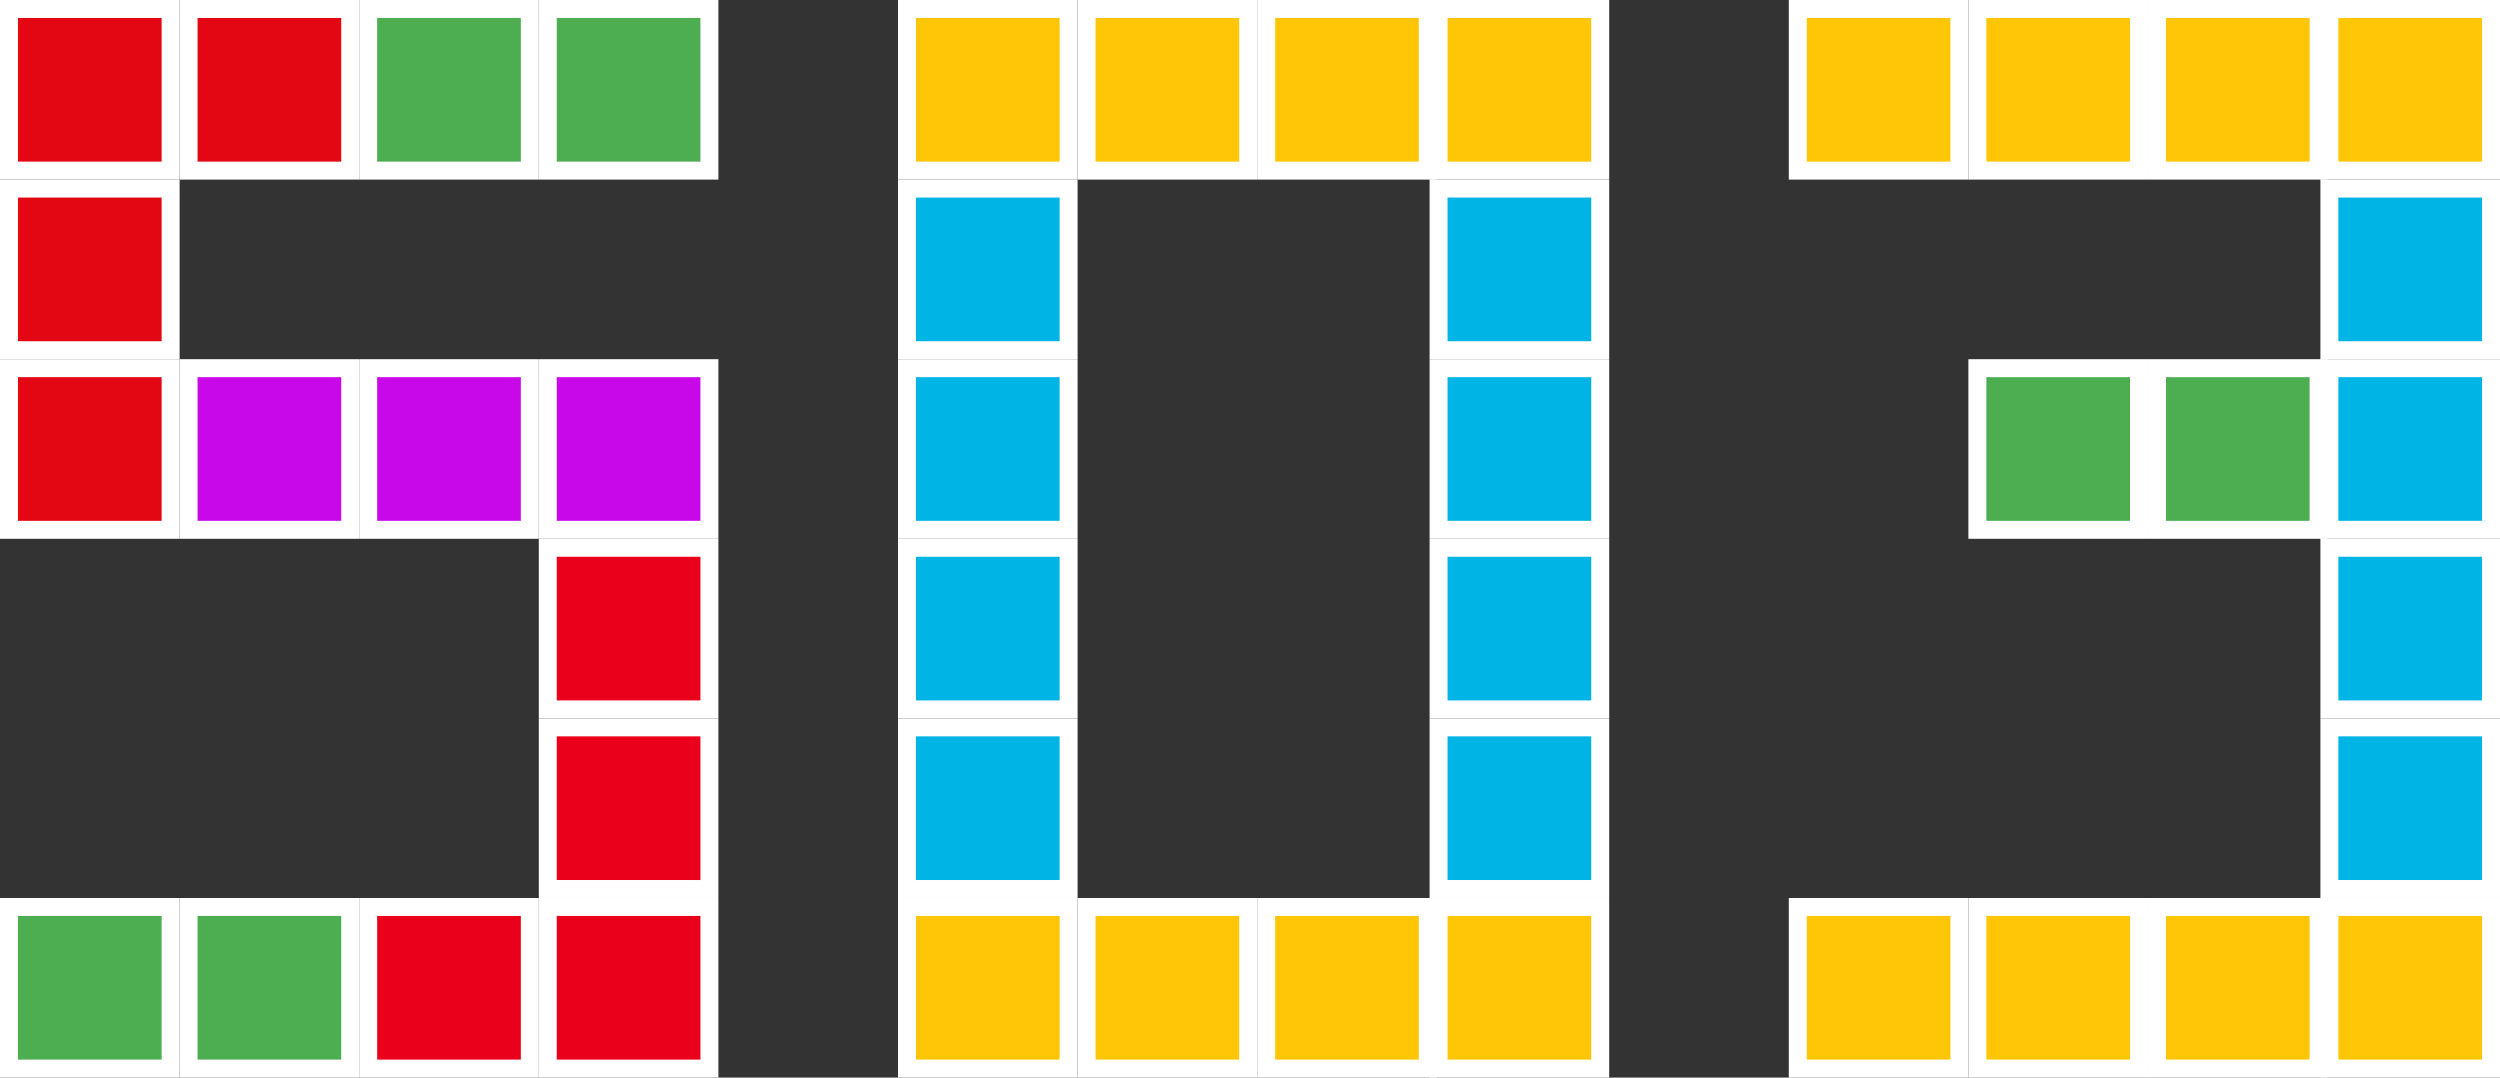 <svg width="696" height="300" viewBox="0 0 696 300" fill="none" xmlns="http://www.w3.org/2000/svg">
    <rect x="0" y="0" width="696" height="300" fill="#333333" stroke="none"/>
    <rect x="2.5" y="2.5" width="45" height="45" fill="#E30613" stroke="white" stroke-width="5"/>
    <rect x="2.5" y="52.5" width="45" height="45" fill="#E30613" stroke="white" stroke-width="5"/>
    <rect x="2.5" y="102.5" width="45" height="45" fill="#E30613" stroke="white" stroke-width="5"/>
    <rect x="52.5" y="102.5" width="45" height="45" fill="#C908E9" stroke="white" stroke-width="5"/>
    <rect x="102.5" y="102.5" width="45" height="45" fill="#C908E9" stroke="white" stroke-width="5"/>
    <rect x="152.5" y="102.5" width="45" height="45" fill="#C908E9" stroke="white" stroke-width="5"/>
    <rect x="152.5" y="152.5" width="45" height="45" fill="#EB001B" stroke="white" stroke-width="5"/>
    <rect x="152.5" y="202.5" width="45" height="45" fill="#EB001B" stroke="white" stroke-width="5"/>
    <rect x="152.5" y="252.5" width="45" height="45" fill="#EB001B" stroke="white" stroke-width="5"/>
    <rect x="102.5" y="252.5" width="45" height="45" fill="#EB001B" stroke="white" stroke-width="5"/>
    <rect x="52.5" y="252.5" width="45" height="45" fill="#4DAE51" stroke="white" stroke-width="5"/>
    <rect x="2.5" y="252.5" width="45" height="45" fill="#4DAE51" stroke="white" stroke-width="5"/>
    <rect x="52.5" y="2.5" width="45" height="45" fill="#E30613" stroke="white" stroke-width="5"/>
    <rect x="102.5" y="2.5" width="45" height="45" fill="#4DAE51" stroke="white" stroke-width="5"/>
    <rect x="152.5" y="2.5" width="45" height="45" fill="#4DAE51" stroke="white" stroke-width="5"/>
    <rect x="252.5" y="2.5" width="45" height="45" fill="#FFC608" stroke="white" stroke-width="5"/>
    <rect x="302.5" y="2.5" width="45" height="45" fill="#FFC608" stroke="white" stroke-width="5"/>
    <rect x="352.5" y="2.5" width="45" height="45" fill="#FFC608" stroke="white" stroke-width="5"/>
    <rect x="400.5" y="2.5" width="45" height="45" fill="#FFC608" stroke="white" stroke-width="5"/>
    <rect x="252.5" y="52.5" width="45" height="45" fill="#00B4E6" stroke="white" stroke-width="5"/>
    <rect x="400.5" y="52.5" width="45" height="45" fill="#00B4E6" stroke="white" stroke-width="5"/>
    <rect x="252.5" y="102.5" width="45" height="45" fill="#00B4E6" stroke="white" stroke-width="5"/>
    <rect x="400.5" y="102.5" width="45" height="45" fill="#00B4E6" stroke="white" stroke-width="5"/>
    <rect x="252.5" y="152.5" width="45" height="45" fill="#00B4E6" stroke="white" stroke-width="5"/>
    <rect x="252.5" y="202.5" width="45" height="45" fill="#00B4E6" stroke="white" stroke-width="5"/>
    <rect x="400.5" y="202.5" width="45" height="45" fill="#00B4E6" stroke="white" stroke-width="5"/>
    <rect x="400.5" y="152.5" width="45" height="45" fill="#00B4E6" stroke="white" stroke-width="5"/>
    <rect x="252.5" y="252.5" width="45" height="45" fill="#FFC608" stroke="white" stroke-width="5"/>
    <rect x="400.5" y="252.5" width="45" height="45" fill="#FFC608" stroke="white" stroke-width="5"/>
    <rect x="302.5" y="252.5" width="45" height="45" fill="#FFC608" stroke="white" stroke-width="5"/>
    <rect x="352.5" y="252.5" width="45" height="45" fill="#FFC608" stroke="white" stroke-width="5"/>
    <rect x="500.5" y="2.5" width="45" height="45" fill="#FFC608" stroke="white" stroke-width="5"/>
    <rect x="550.5" y="2.5" width="45" height="45" fill="#FFC608" stroke="white" stroke-width="5"/>
    <rect x="550.5" y="102.5" width="45" height="45" fill="#4DAE51" stroke="white" stroke-width="5"/>
    <rect x="600.5" y="2.5" width="45" height="45" fill="#FFC608" stroke="white" stroke-width="5"/>
    <rect x="600.5" y="102.5" width="45" height="45" fill="#4DAE51" stroke="white" stroke-width="5"/>
    <rect x="648.5" y="2.5" width="45" height="45" fill="#FFC608" stroke="white" stroke-width="5"/>
    <rect x="648.5" y="52.5" width="45" height="45" fill="#00B4E6" stroke="white" stroke-width="5"/>
    <rect x="648.5" y="102.5" width="45" height="45" fill="#00B4E6" stroke="white" stroke-width="5"/>
    <rect x="648.5" y="202.5" width="45" height="45" fill="#00B4E6" stroke="white" stroke-width="5"/>
    <rect x="648.5" y="152.5" width="45" height="45" fill="#00B4E6" stroke="white" stroke-width="5"/>
    <rect x="500.5" y="252.5" width="45" height="45" fill="#FFC608" stroke="white" stroke-width="5"/>
    <rect x="648.5" y="252.5" width="45" height="45" fill="#FFC608" stroke="white" stroke-width="5"/>
    <rect x="550.5" y="252.5" width="45" height="45" fill="#FFC608" stroke="white" stroke-width="5"/>
    <rect x="600.5" y="252.5" width="45" height="45" fill="#FFC608" stroke="white" stroke-width="5"/>
</svg>

